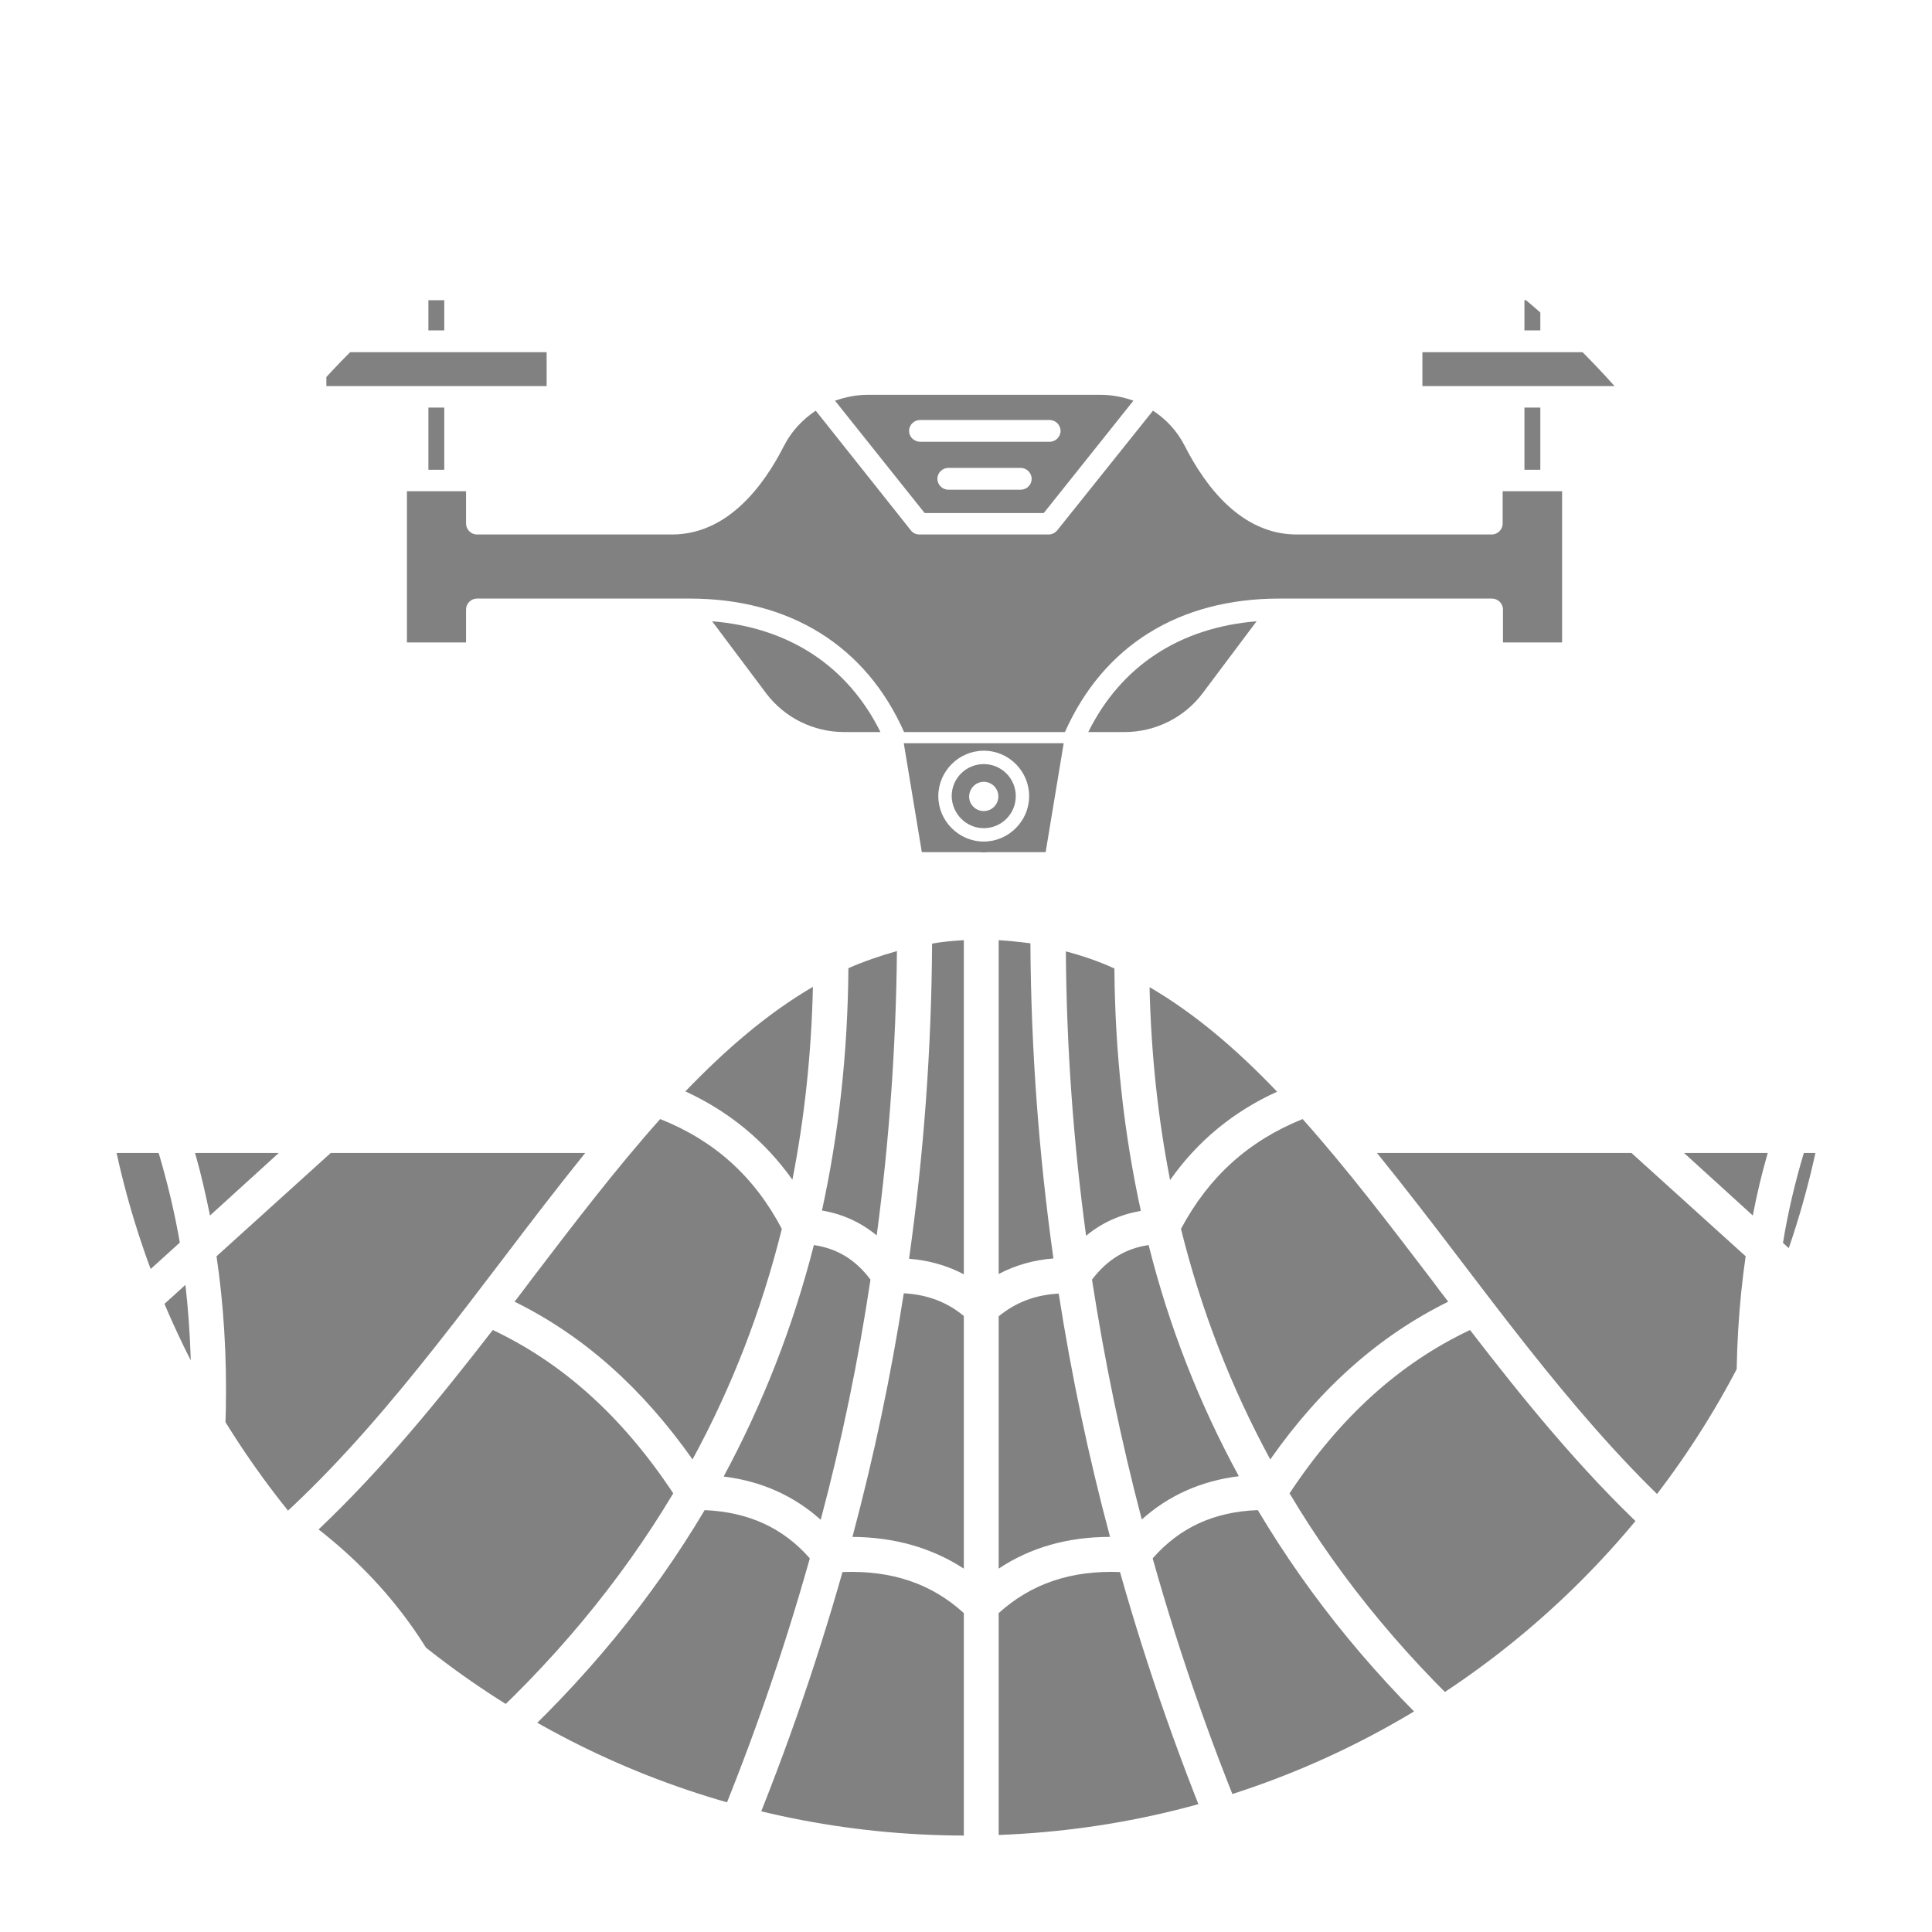 <?xml version="1.0" encoding="utf-8"?>
<!-- Generator: Adobe Illustrator 28.0.0, SVG Export Plug-In . SVG Version: 6.00 Build 0)  -->
<svg version="1.1" id="Layer_2" xmlns="http://www.w3.org/2000/svg" xmlns:xlink="http://www.w3.org/1999/xlink" x="0px" y="0px"
	 viewBox="0 0 621 621" style="enable-background:new 0 0 621 621;" xml:space="preserve">
<style type="text/css">
	.st0{clip-path:url(#SVGID_00000142136984882029991110000002364032788823782534_);}
	.st1{fill:#818181;}
	.st2{clip-path:url(#SVGID_00000116931135631971420450000016870987375382074021_);}
</style>
<g>
	<defs>
		<path id="SVGID_1_" d="M590,310.5C590,464.9,464.9,590,310.5,590S31,464.9,31,310.5c0-110,63.6-205.2,156-250.8
			c3.2-1.6,6.5-3.1,9.7-4.6c5.5-2.5,11.1-4.7,16.8-6.8c30.2-11.2,62.9-17.3,97-17.3c108.4,0,202.6,61.5,248.7,151.8
			c2,3.9,19.8,49.8,20.9,53.5C586.5,260,590,284.8,590,310.5z"/>
	</defs>
	<clipPath id="SVGID_00000121244758927988704440000012973533563156152251_">
		<use xlink:href="#SVGID_1_"  style="overflow:visible;"/>
	</clipPath>
	<g style="clip-path:url(#SVGID_00000121244758927988704440000012973533563156152251_);">
		<path class="st1" d="M369.2,400.2c-7.5,1.1-13.3,4.7-18.2,11.1c4,25.9,9.3,51.6,16,77.1c8.6-7.7,19-12.4,31.2-13.9
			C385.5,451.2,375.8,426.5,369.2,400.2z"/>
		<path class="st1" d="M465.5,418.4c-1.8-2.3-3.6-4.7-5.3-7c-13.8-18.1-27.4-35.9-41.5-51.7c-17.4,7-30.2,18.6-39.1,35.3
			c6.5,26.2,16.1,50.9,28.7,74.1C424.5,446,443.4,429.3,465.5,418.4z"/>
		<path class="st1" d="M410.5,350.9c-12.9-13.5-26.4-25.1-41-33.6c0.5,21.5,2.7,42.1,6.6,62C384.9,366.8,396.4,357.3,410.5,350.9z"
			/>
		<path class="st1" d="M288.3,305.7c-5.3,1.5-10.6,3.3-15.6,5.5c-0.2,27.2-3.1,53.2-8.5,77.9c6.6,1.1,12.5,3.8,17.6,8
			C285.8,367,288,336.5,288.3,305.7z"/>
		<path class="st1" d="M254.7,379.2c3.9-19.9,6.1-40.5,6.6-62c-14.6,8.5-28,20.1-41,33.6C234.4,357.3,245.9,366.8,254.7,379.2z"/>
		<path class="st1" d="M165.4,418.4c22.1,10.9,40.9,27.6,57.2,50.7c12.6-23.2,22.2-47.9,28.7-74.1c-8.8-16.8-21.7-28.4-39.1-35.3
			c-14.1,15.8-27.7,33.6-41.5,51.7C168.9,413.8,167.2,416.1,165.4,418.4z"/>
		<path class="st1" d="M102.4,491.6c22.8,17.8,39.1,40.3,48.4,67.1c26.7-23.9,48.5-50.1,65.6-78.7c-16.3-24.6-35.4-41.8-58-52.5
			C141.2,449.7,123,472.1,102.4,491.6z"/>
		<path class="st1" d="M568.2,370.6h-26.9l22.1,20.1C564.7,383.9,566.3,377.2,568.2,370.6z"/>
		<path class="st1" d="M321,621.1c21-15.6,45.1-23.1,71.8-22.6c-13-30.7-23.9-61.7-32.8-93.2c-15.7-0.6-28.5,3.7-39,13.2
			C321,518.5,321,621.1,321,621.1z"/>
		<path class="st1" d="M469.1,404.6c28.4,37.3,57.4,75.3,93.9,101.3c-5.7-37.2-6.4-71-1.9-102.1l-36.7-33.2h-81.8
			C451.5,381.6,460.3,393,469.1,404.6z"/>
		<path class="st1" d="M321,504.2c10.2-6.8,22.2-10.2,35.8-10.2c-6.9-25.8-12.4-51.9-16.5-78.2c-7.5,0.4-13.8,2.8-19.3,7.3
			C321,423.1,321,504.2,321,504.2z"/>
		<path class="st1" d="M321,302.2v107.3c5.3-2.8,11.2-4.5,17.6-5c-4.7-33.4-7.2-67.2-7.4-101.3C327.9,302.8,324.5,302.4,321,302.2z"
			/>
		<path class="st1" d="M260.3,500.9c-8.6-9.8-19.7-14.9-33.8-15.5c-17,28.6-38.6,54.9-64.8,78.8c24.9,3.9,46.9,14.1,65.6,30.6
			C240.4,564,251.4,532.6,260.3,500.9z"/>
		<path class="st1" d="M279.8,411.3c-4.8-6.4-10.7-10-18.2-11.1c-6.7,26.3-16.4,51-29,74.4c12.2,1.5,22.6,6.2,31.2,13.9
			C270.6,463,275.9,437.3,279.8,411.3z"/>
		<path class="st1" d="M238,598.5c26.7-0.5,50.8,7,71.8,22.6V518.5c-10.4-9.5-23.2-13.8-39-13.2C261.9,536.7,251,567.8,238,598.5z"
			/>
		<path class="st1" d="M349.1,397.2c5.1-4.2,10.9-6.8,17.6-8c-5.4-24.7-8.3-50.7-8.5-77.9c-5-2.3-10.3-4.1-15.6-5.5
			C342.8,336.5,345,367,349.1,397.2z"/>
		<path class="st1" d="M408.4,605.7c8.5,19.1,17.7,38,27.8,56.7h152.2c1.4-6.2,2.2-12.3,2.6-18.4c-42.6-20.2-79.4-43.5-110.4-69.7
			C452.6,576.6,428.4,587.1,408.4,605.7z"/>
		<path class="st1" d="M292.2,404.6c6.4,0.5,12.3,2.2,17.6,5V302.2c-3.5,0.2-6.9,0.5-10.2,1.1C299.4,337.4,296.9,371.2,292.2,404.6z
			"/>
		<path class="st1" d="M586,673.6H442.3c8.4,15.1,17.4,30.2,26.9,45.1h119.9C584.2,704.6,583.1,689.5,586,673.6z"/>
		<path class="st1" d="M274,494c13.5,0.1,25.5,3.5,35.8,10.2v-81.2c-5.4-4.5-11.8-6.9-19.3-7.3C286.4,442.1,280.9,468.2,274,494z"/>
		<path class="st1" d="M174.9,718.7h134.9v-45.1H201.4C193.1,688.8,184.2,703.8,174.9,718.7z"/>
		<path class="st1" d="M232.9,609.9c-7.8,17.6-16.3,35.1-25.5,52.5h102.4v-26.8C287.7,616.5,262.4,608.1,232.9,609.9z"/>
		<path class="st1" d="M586.7,555.9c7.8,26.3,15.7,53.3,15.7,81c17.8,8.2,36.7,15.9,56.5,23.1V550.2c-30.3-0.9-56.6-8.8-79.9-21.3
			C581.4,537.9,584.1,547,586.7,555.9z"/>
		<path class="st1" d="M565.5,520.9c-10.1-6.5-19.6-13.7-28.6-21.6c-23.1,17.5-39.2,40.2-47.7,67.4c28.8,24.2,62.8,45.8,101.9,64.8
			c-0.9-24-7.9-47.7-15.2-72.4C572.2,546.6,568.5,533.8,565.5,520.9z"/>
		<path class="st1" d="M579.8,370.6c-2.8,9.4-5.1,19-6.7,28.9l85.9,77.8V370.6H579.8z"/>
		<path class="st1" d="M575.7,514.3c23.9,14.4,51.1,23.7,83.2,24.6v-46.4L571.3,413C567.7,443.8,569.2,477.3,575.7,514.3z"/>
		<path class="st1" d="M601.1,718.7h57.8v-45.1h-61.5C594.2,689.9,595.4,704.7,601.1,718.7z"/>
		<path class="st1" d="M600,662.4h33.5c-10.9-4.3-21.4-8.8-31.6-13.4C601.5,653.4,600.9,657.9,600,662.4z"/>
		<path class="st1" d="M321,673.6v45.1H456c-9.3-14.9-18.2-29.9-26.5-45.1H321z"/>
		<path class="st1" d="M51,370.6h-79.1v106.6l85.9-77.8C56.1,389.6,53.8,380,51,370.6z"/>
		<path class="st1" d="M67.8,505.9c36.5-26,65.5-64,93.9-101.3c8.8-11.6,17.6-23.1,26.4-34h-81.8l-36.7,33.2
			C74.2,435,73.6,468.8,67.8,505.9z"/>
		<path class="st1" d="M89.6,370.6H62.7c1.9,6.6,3.4,13.3,4.8,20.1L89.6,370.6z"/>
		<path class="st1" d="M528.5,491.6c-20.7-19.5-38.9-41.9-56-64.1c-22.6,10.7-41.7,27.9-58,52.5c17,28.6,38.9,54.8,65.6,78.7
			C489.4,531.9,505.6,509.4,528.5,491.6z"/>
		<path class="st1" d="M404.3,485.4c-14.2,0.5-25.2,5.7-33.8,15.5c8.9,31.7,19.9,63,33.1,93.9c18.7-16.4,40.7-26.7,65.6-30.6
			C442.9,540.3,421.3,514,404.3,485.4z"/>
		<path class="st1" d="M397.9,609.9c-29.5-1.8-54.8,6.6-76.9,25.7v26.8h102.4C414.3,645,405.8,627.5,397.9,609.9z"/>
		<path class="st1" d="M30.9,662.4c-0.9-4.5-1.5-8.9-1.9-13.4c-10.2,4.6-20.8,9.1-31.6,13.4H30.9z"/>
		<path class="st1" d="M93.9,499.3c-9,7.9-18.6,15.2-28.6,21.6c-3,13-6.7,25.8-10.4,38.2c-7.3,24.7-14.3,48.5-15.2,72.4
			c39.1-19,73.1-40.6,101.9-64.8C133.1,539.5,117,516.8,93.9,499.3z"/>
		<path class="st1" d="M-28.1,673.6v45.1h57.8c5.8-14,7-28.8,3.7-45.1H-28.1z"/>
		<path class="st1" d="M59.6,413l-87.7,79.4v46.4c32.1-1,59.3-10.2,83.2-24.6C61.7,477.3,63.1,443.8,59.6,413z"/>
		<path class="st1" d="M194.6,662.4c10.1-18.7,19.4-37.6,27.8-56.7c-20-18.5-44.2-29.1-72.2-31.4c-31,26.2-67.8,49.5-110.4,69.7
			c0.4,6.1,1.2,12.2,2.6,18.4L194.6,662.4L194.6,662.4z"/>
		<path class="st1" d="M44.9,673.6c2.8,15.9,1.8,31-3.1,45.1h119.9c9.5-14.9,18.5-29.9,26.9-45.1H44.9z"/>
		<path class="st1" d="M44.1,555.9c2.6-8.9,5.3-17.9,7.6-27c-23.3,12.5-49.5,20.4-79.9,21.3V660c19.8-7.2,38.7-14.9,56.5-23.1
			C28.4,609.2,36.3,582.2,44.1,555.9z"/>
	</g>
</g>
<g>
	<defs>
		<path id="SVGID_00000170273127468578192850000000878365724212453275_" d="M590,310.5C590,464.9,464.9,590,310.5,590
			S31,464.9,31,310.5c0-110,63.6-205.2,156-250.8c3.2-1.6,6.5-3.1,9.7-4.6c5.5-2.5,11.1-4.7,16.8-6.8c30.2-11.2,62.9-17.3,97-17.3
			c108.4,0,202.6,61.5,248.7,151.8c2,3.9,19.8,49.8,20.9,53.5C586.5,260,590,284.8,590,310.5z"/>
	</defs>
	<clipPath id="SVGID_00000125592292287779853460000010352334661236730512_">
		<use xlink:href="#SVGID_00000170273127468578192850000000878365724212453275_"  style="overflow:visible;"/>
	</clipPath>
	<g style="clip-path:url(#SVGID_00000125592292287779853460000010352334661236730512_);">
		<path class="st1" d="M271.3,235.3H283c-10.5-21.2-29.4-33.6-54.1-35.6l17.4,23.2C252.2,230.7,261.5,235.3,271.3,235.3z"/>
		<rect x="490" y="96.5" class="st1" width="5.1" height="9.7"/>
		<path class="st1" d="M335.5,164.9l28.8-36.1c-3.3-1.2-6.9-1.9-10.6-1.9h-74.7c-3.7,0-7.2,0.7-10.6,1.9l28.8,36.1L335.5,164.9
			L335.5,164.9z M328.1,157.4h-23.3c-1.9,0-3.5-1.6-3.5-3.5c0-1.9,1.6-3.5,3.5-3.5h23.3c1.9,0,3.5,1.6,3.5,3.5
			C331.6,155.9,330,157.4,328.1,157.4z M292.2,138.5c0-1.9,1.6-3.5,3.5-3.5h41.7c1.9,0,3.5,1.6,3.5,3.5c0,1.9-1.6,3.5-3.5,3.5h-41.7
			C293.7,141.9,292.2,140.4,292.2,138.5z"/>
		<rect x="137.7" y="96.5" class="st1" width="5.1" height="9.7"/>
		<polygon class="st1" points="146.3,124.1 175.7,124.1 175.7,113.2 146.3,113.2 134.3,113.2 104.9,113.2 104.9,124.1 134.3,124.1 
					"/>
		<rect x="137.7" y="131" class="st1" width="5.1" height="20"/>
		<path class="st1" d="M486.5,157.9H483v10.4c0,1.9-1.6,3.5-3.5,3.5h-62.7c-17.8,0-29.4-15.5-36-28.5c-2.4-4.7-5.9-8.5-10.2-11.3
			l-30.8,38.5c-0.7,0.8-1.7,1.3-2.7,1.3h-41.6c-1.1,0-2.1-0.5-2.7-1.3L262.2,132c-4.2,2.8-7.8,6.6-10.2,11.3
			c-6.6,13-18.2,28.5-36,28.5h-62.7c-1.9,0-3.5-1.6-3.5-3.5v-10.4h-3.5h-12h-3.5v48.6h19v-10.6c0-1.9,1.6-3.5,3.5-3.5h38.5h20h9.9
			c32.2,0,56.6,15.2,68.9,42.9h51.7c12.3-27.7,36.6-42.9,68.9-42.9h9.9h20h38.5c1.9,0,3.5,1.6,3.5,3.5v10.6h19v-48.6h-3.5H486.5z"/>
		<polygon class="st1" points="498.6,113.2 486.5,113.2 457.2,113.2 457.2,124.1 486.5,124.1 498.6,124.1 527.9,124.1 527.9,113.2 
					"/>
		<rect x="490" y="131" class="st1" width="5.1" height="20"/>
		<path class="st1" d="M386.5,222.9l17.4-23.2c-24.7,2-43.6,14.4-54.1,35.6h11.7C371.3,235.3,380.6,230.7,386.5,222.9z"/>
		<g>
			<path class="st1" d="M316.2,266.2c5.7,0,10.3-4.6,10.3-10.3c0-5.7-4.6-10.3-10.3-10.3s-10.3,4.6-10.3,10.3
				C306,261.6,310.6,266.2,316.2,266.2z M316.2,251.3c2.6,0,4.7,2.1,4.7,4.7s-2.1,4.7-4.7,4.7s-4.7-2.1-4.7-4.7
				C311.6,253.4,313.6,251.3,316.2,251.3z"/>
			<path class="st1" d="M296.3,273.9h16.5c1.5,0,2.6,0,3.4,0.1c0.8-0.1,1.9-0.1,3.4-0.1h16.5l5.8-35h-51.4L296.3,273.9z
				 M316.2,241.3c8.1,0,14.6,6.6,14.6,14.6s-6.6,14.6-14.6,14.6s-14.6-6.6-14.6-14.6S308.2,241.3,316.2,241.3z"/>
		</g>
	</g>
</g>
</svg>
